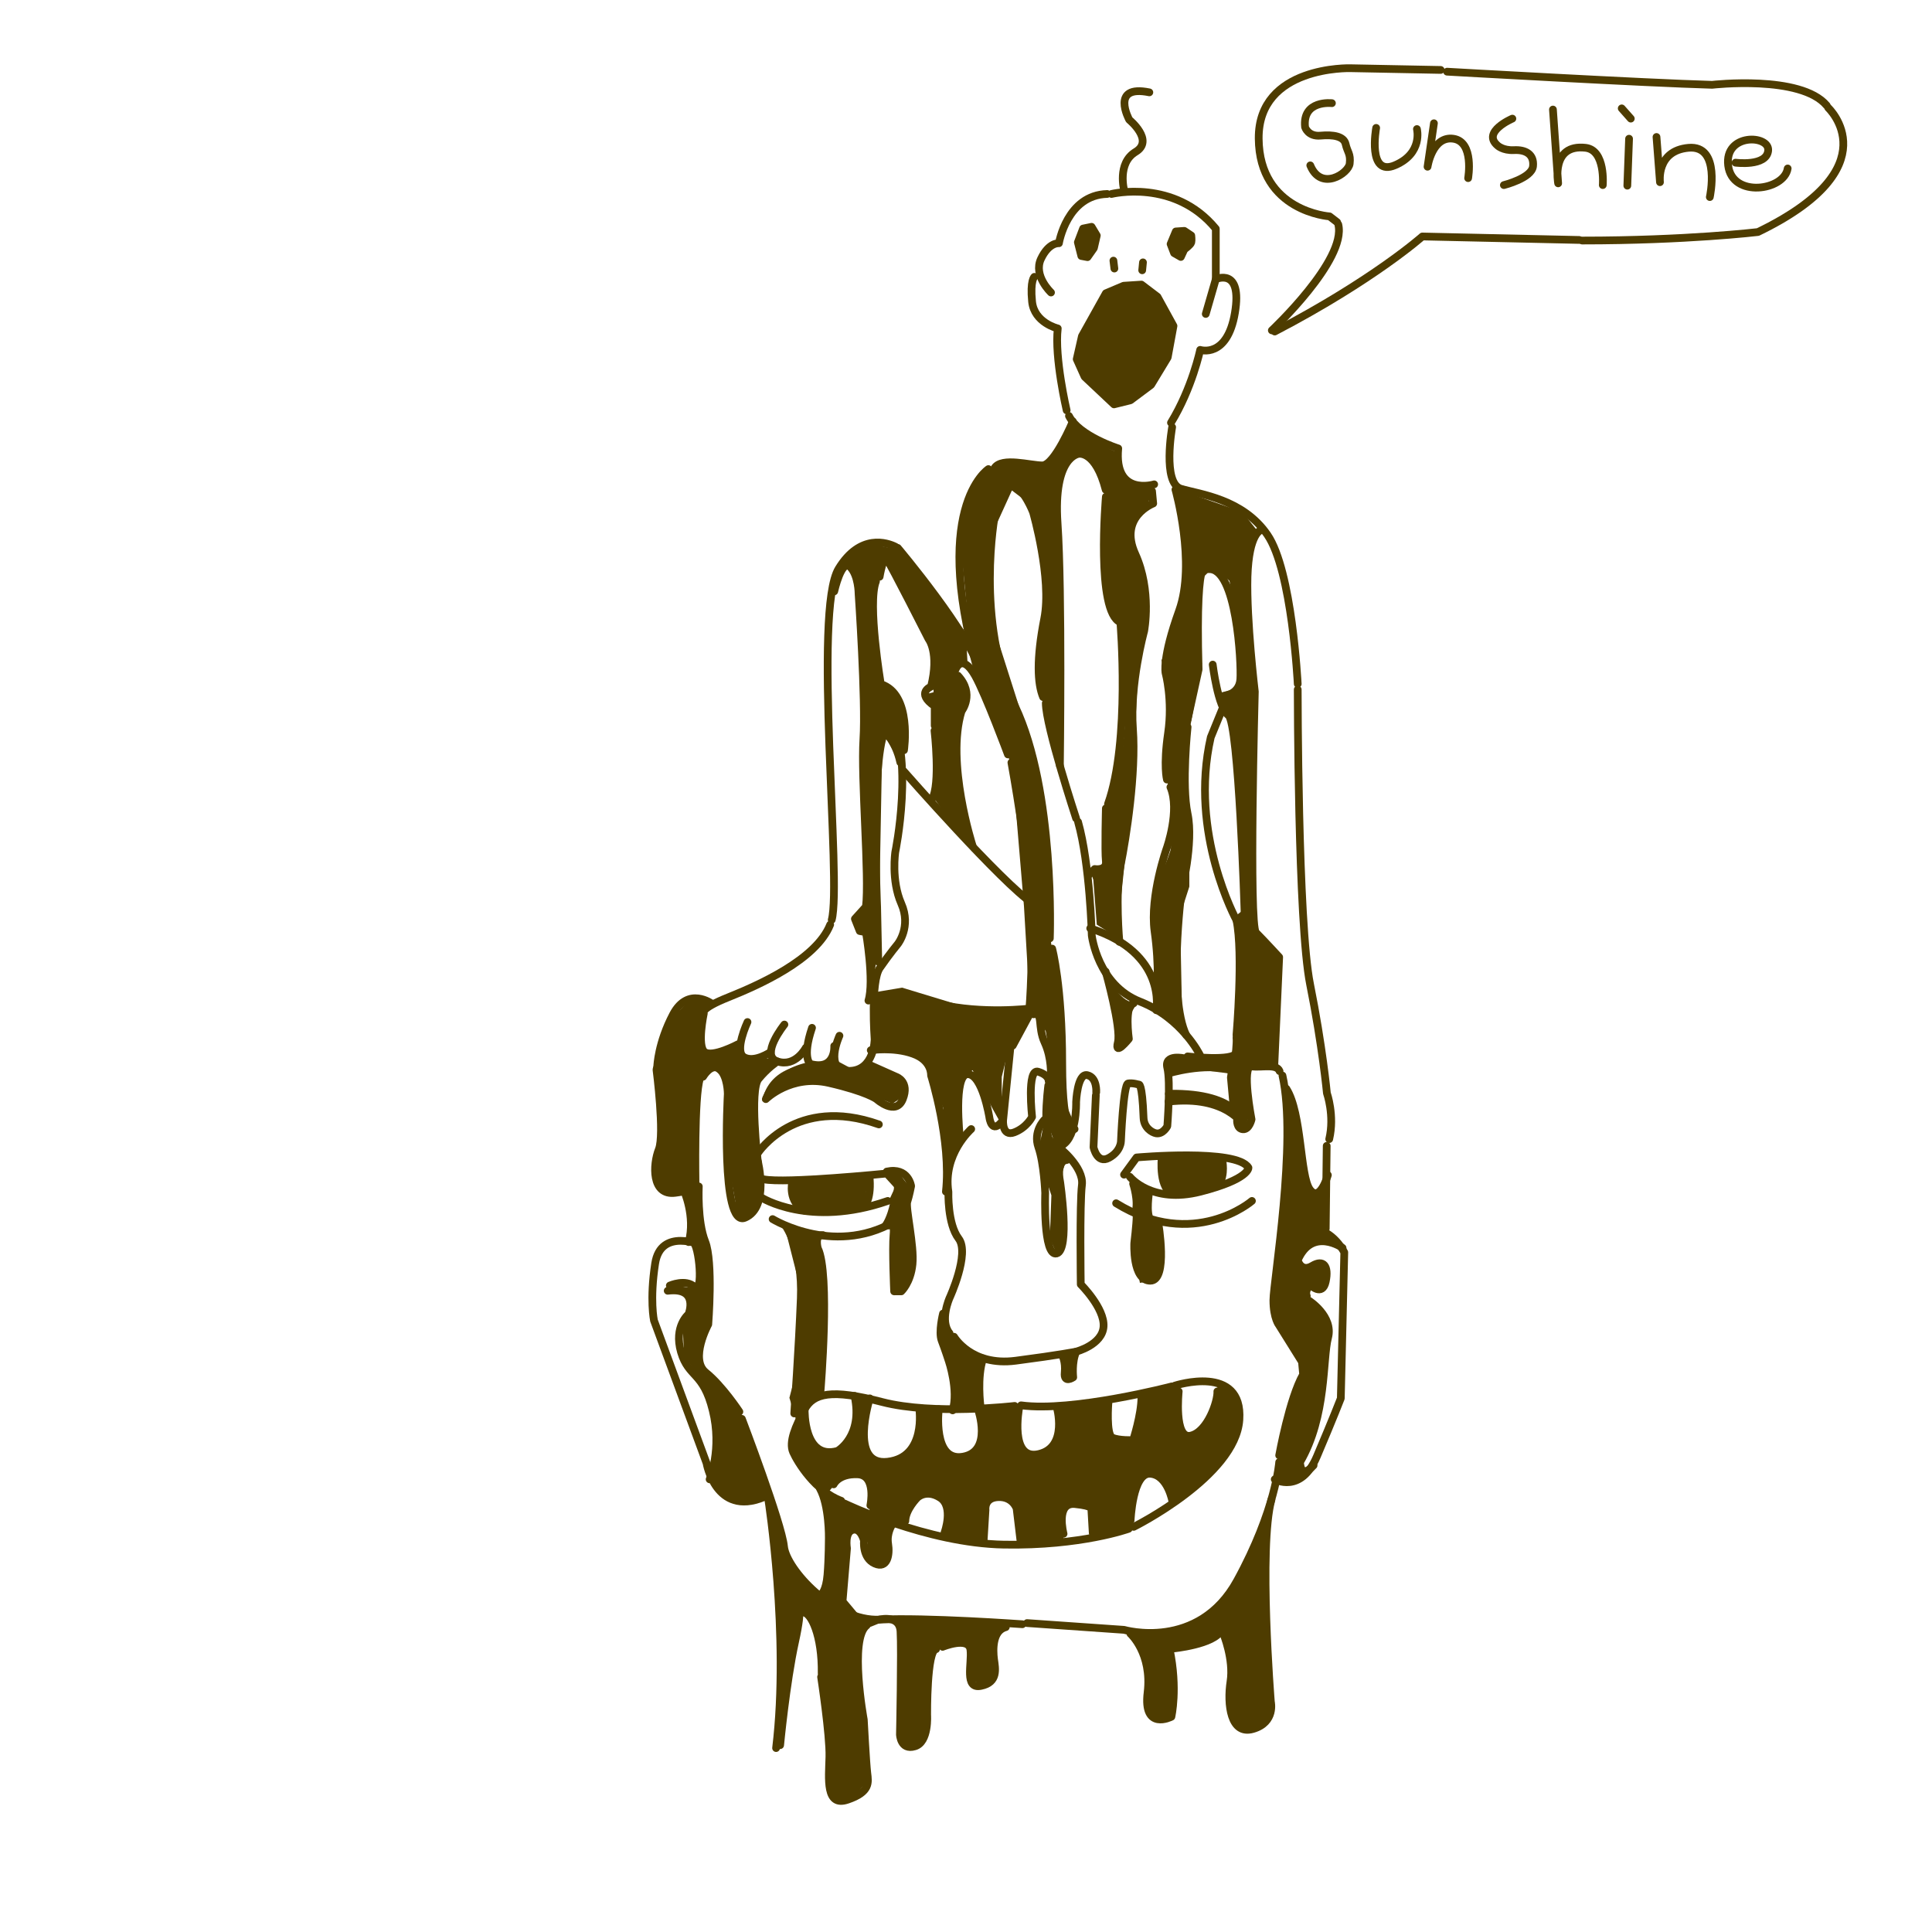 <?xml version="1.0" encoding="utf-8"?>
<!-- Generator: Adobe Illustrator 25.2.1, SVG Export Plug-In . SVG Version: 6.00 Build 0)  -->
<svg version="1.1" id="Layer_1" xmlns="http://www.w3.org/2000/svg" xmlns:xlink="http://www.w3.org/1999/xlink" x="0px" y="0px"
	 viewBox="0 0 1000 1000" style="enable-background:new 0 0 1000 1000;" xml:space="preserve">
<style type="text/css">
	.st0{fill:#4E3C00;}
	.st1{fill:none;stroke:#4E3C00;stroke-width:4;stroke-linecap:round;stroke-linejoin:round;stroke-miterlimit:10;}
</style>
<g>
	<g id="Layer_3">
		<g>
			<path class="st0" d="M416.3,731l-0.4,0.8l-4.3,8.4l-1.5,8l6.2,13.9l11.6,11.3l4.4-5.3l5.3-4.1l5.6-0.6l5.6,1.8l1.5,4.1l-0.3,14.5
				l17.5,5.3l1.8-3.9l5-9.8l8.6-2.4l5,4.1l1.8,3.6l0.3,11.6l-0.9,3l19.9,4.1c0,0,0.6-5.9,0.9-7.7s0.6-13.3,0.6-13.3l2.4-2.7l5-0.6
				l5.3,2.7l2.7,2.4l3.3,19l21.3-1.2l-0.6-13.3l2.7-6.2l11.9,1.2l2.1,15.7l19.6-5.6v-8.3l2.5-12.2l6.5-6.2l5.6,0.9l4.4,8l1.2,5.3
				c0,0,35-17.2,35-46.8c0,0,3-8.9-10.7-14.5l-1.5,5.6l-3.6,12.1l-6.2,8l-5.3-0.3l-5-8l-0.3-16.3l-17.2,4.4l-1.5,9.8l-3.9,14.8
				l-11.9-2.7l-1.5-18.4l-21.9,3.3h-4.1l0.9,12.7l-2.7,7.1l-8.3,4.7l-8-3.3l-2.1-8.3l0.3-14.5l-20.7,3l1.5,6.5l-0.9,11.3l-4.7,5
				l-8.6,1.5l-5-7.4l-3.6-7.7l0.9-9.8l-9.5,0.3l-2.4,14.5l-4.1,8.6l-11.6,3.9l-7.7-3.3l-3.9-9.2l3-19.9l-6.2-1.5v13.6l-6.8,12.4
				l-6.2,3.6l-8.9-3l-4.7-7.7L416.3,731z"/>
			<path class="st0" d="M507.8,729l-0.6-18.4l1.5-6.2l-4.4-4.4L493,689.9l-4.7-7.7c0,0,0.6-3.9-0.6-3.3c-1.2,0.6-0.6,10.1-0.6,10.1
				l3,8.9l3.9,17.5l-1.2,14.8h15.7"/>
			<polygon class="st0" points="550.5,701.4 551.7,706.2 551.7,713.9 555.2,713.3 556.1,704.1 557,699.9 			"/>
			<path class="st0" d="M679.1,758.3l-3.9,3.9l-3-5l5.6-12.4l6.8-20.4l-0.9-14.2l3.3-21.3l-2.4-9.5l-7.7-7.7l0.3-5.6l4.7,1.8
				l3.3-3.6l1.5-7.4l-2.1-2.7l-6.2,1.2l-2.7,0.3l-5-3c0,0,1.8-16.3,23.1-7.7l-3.9-5l-3.6-3.9l0.3-24l-3.9,5.6l-2.7-0.6l-4.4-5
				l-2.7-28.7l-7.1-19c0,0,2.4,46.5-3.3,74.7c-5.6,28.1-3,41.8-3,41.8l12.7,23.4l2.1,3.6l0.3,3.6c0,0-12.7,32.3-12.4,47.1l-2.1,7.7
				C660.4,766,671.7,772.5,679.1,758.3z"/>
			<path class="st0" d="M398.6,775.6c0,0,10.9,102.9,2.5,128.7l2.5-1.8l10.5-68.3l1.5,0.4l5.1,3.3l4.4,29.8l5.1,38.5l-1.8,14.2
				l2.5,10.2l4,1.8l6.9-2.2l6.9-8l-0.7-23.6l-3.6-30.2v-21.1l8-9.1l-9.8-2.2l-5.1-7.3l1.1-28.4v-6.9l5.1-2.2l5.5,7.3l-1.5,4.4
				l6.5,6.2l2.9-0.4l1.8-6.9l1.8-6.9l1.1-6.2c0,0-28.7-10-36.9-17.2c-0.4-0.3-0.7-0.6-0.9-0.9c-6.5-7.3,12.4,9.1,1.1,56.3
				c0,0-16-12-18.9-24l-2.9-11.3L398.6,775.6z"/>
			<path class="st0" d="M461.5,837.8l4.7,3.6v58.2c0,0,2.9,7.6,6.9,4.4c4-3.3,6.5-8,6.5-8l0.4-13.1c0,0-1.5-28.4,6.2-30.2
				c7.6-1.8,12.4-2.2,12.4-2.2l3.3,3.3v14.5l5.5,4l6.9-2.5l0.7-7.3c0,0-3.3-17.4,5.5-21.8C520.4,840.7,467.7,837.4,461.5,837.8z"/>
			<path class="st0" d="M584,845.8l3.6,2.2l4.4,9.1l1.8,14.9l0.7,14.5l6.9,3.3h5.5l1.8-13.1l-2.5-22.9l8.7-1.1l17.1-8l2.2,2.9
				l2.5,16.7l-1.1,12.4l2.2,13.8l5.5,3.3l5.5,1.5l6.2-4.4l2.9-2.2l1.5-8.4L655,837c0,0,0.4-47.6,2.5-58.2c0,0-20.4,82.2-73.8,65.1
				L584,845.8z"/>
			<path class="st0" d="M412.2,735.4l-3.6-11.9l4.8-18.4v-41.6l-7.1-27.9l17.2,2.4c0,0,0,11.9,1.8,12.5s3,24.4,3,24.4l-2.4,45.2
				C425.9,719.9,412.8,728.9,412.2,735.4z"/>
			<path class="st0" d="M461.6,631.3l1.8,10.1l-0.6,29.1l4.2-4.2c0,0,5.9-8.3,5.9-10.1s-3.6-29.1-3.6-29.1l1.2-13.1l-5.9-7.7
				l-4.2-0.6l2.4,7.7L461.6,631.3z"/>
			<polygon class="st0" points="447.9,622.4 449.1,607.6 408.1,612.3 414,624.8 423.5,629 447.9,624.8 			"/>
			<path class="st0" d="M389.6,627.8l3-7.7l1.8-18.4l-4.8-22.6l1.2-19l10.1-12.5l-11.9,0.6l-6.5-5.4l-13.7,2.4l-5.9-3l3-20.2l3-3
				l-11.9-1.8l-10.7,11.9l-5.9,19v16.1l2.4,26.8l-4.8,12.5l5.9,14.3l17.2-4.2l-0.6-42.2l2.4-13.1l6.5-4.8l3.6,3
				c0,0,4.8,7.7,4.8,10.1s-1.2,33.3-1.2,33.3l4.2,23.2C380.7,623,380.1,632.5,389.6,627.8z"/>
			<path class="st0" d="M354.6,617.1l3.6,23.8l5.4,11.9l-1.8,14.3l-13.7-1.8l9.5,5.9v8.3l-4.2,7.1l0.6,14.3l12.5,20.2l5.9,27.9
				l-5.4,12.5c0,0,4.8,23.2,29.7,13.1l-11.3-39.2c0,0-8.3-18.4-19-25c0,0-10.1-6.5,0.6-25.6c0,0,3-22-3.6-47l-3.6-30.3L354.6,617.1z
				"/>
			<path class="st0" d="M394.4,570.1c0,0,10.1-19,43.4-7.7s23.2,9.5,23.2,9.5l7.1-4.8l-0.6-7.1l-19-9.5l-5.9,3.6l-10.1-5.4l-5.9,1.2
				l-8.9,1.2C417.6,551.1,398,551.7,394.4,570.1z"/>
			<polygon class="st0" points="587.1,612.3 590,629 587.1,646.8 590,664 597.8,662.9 601.9,652.1 599.5,631.9 595.4,630.7 
				594.8,615.9 			"/>
			<path class="st0" d="M607.9,618.3l-7.2-9l0.6-10.1h28.5l3.6,3l-2.4,12.5C631.1,614.7,613.2,618.3,607.9,618.3z"/>
			<path class="st0" d="M640.6,582.6l-3-26.8l-19-2.4l-14.3,3.6l0.6-10.1h25l7.7-0.6l4.2-62.4V475l1.2-3c0,0,3-81.5-8.9-104.1
				l-1.8-9.5l8.9-2.4v-11.9l-1.2-27.9l5.9-1.2l3.6,39.8v127.3l13.1,13.1l-2.4,55.9l-13.7,1.8l1.2,21.4l-3.6,10.7L640.6,582.6z"/>
			<polygon class="st0" points="645.9,319.7 646.5,291.2 650.7,274.6 643,265 609.1,253.1 610.8,269.8 616.8,292.4 618.6,297.2 
				625.7,290.6 636.4,300.7 638.2,310.8 639.4,320.3 			"/>
			<path class="st0" d="M623.3,298.3l-4.8,26.2l3.6,19l-6.5,35.1l-2.4,37.5l2.4,14.3v28.5l-4.8,14.9l1.2,59.5L599.5,522l-1.2-19
				l-1.8-38.7c0,0,9.5-23.2,9.5-25s1.8-22,1.8-22l-3-9.5l-2.4-14.3l3.6-30.3l-4.8-21.4l9.5-21.4l5.4-45.2l11.3,2.4l2.4,14.3
				L623.3,298.3z"/>
			<path class="st0" d="M588.8,518.9l-4.8,7.7l1.8,11.9l-4.8,4.2l-3.6-14.9l-3-21.4C574.6,506.5,579.9,520.1,588.8,518.9z"/>
			<path class="st0" d="M578.1,485.1l3.6-34.5l3-30.3l3-45.8l1.8-36.9l5.4-21.4l-7.7-33.3l-1.8-9.5l8.9-11.3l1.8-11.9
				c0,0-16.1,6.5-17.8-16.1c0,0-19-7.7-22.6-14.9l2.4,15.5l11.3,7.7l3,12.5c0,0-5.9,53.5,6.5,69c0,0,11.3,59.5-6.5,94l0.6,30.9
				l-8.9,1.2l1.8,5.4l1.8,23.2L578.1,485.1z"/>
			<polygon class="st0" points="556.7,583.2 548.4,563.5 549.6,535 543.7,485.1 538.9,404.8 527.6,366.1 515.1,326.9 512.7,278.1 
				524.6,252 523.4,242.4 514.5,241.3 510.4,245.4 500.2,259.7 497.3,282.3 501.4,324.5 508,353 524,397.6 530,469 533,520.1 
				541.3,533.8 544.8,555.8 542.5,563.5 543.1,583.8 547.2,595.1 			"/>
			<path class="st0" d="M503.4,441l-8.9-36.4l1.8-30.2l3.6-14.2l-5.3-14.2l6.2-2.7l-0.9-16l-34.7-42.7l-16.9-3.6L435,291.7l8.9,6.2
				l3.6,112.9v57.8l-4.4,6.2l4.4,8l3.6,16v15.1l3.6-24l1.8-96.9l1.8-11.6l8,14.2l1.8-16.9l-2.7-15.1l-8.9-11.6
				c0,0-8.9-54.2,0.9-61.3l7.1,7.1l18.7,39.1v21.4l-3.6,0.9l3.6,8.9l1.8,37.3l-2.7,6.2L503.4,441z"/>
			<polygon class="st0" points="450.9,513.9 453.6,542.3 476.7,545.9 488.2,573.4 490,603.6 497.1,590.3 495.4,561.9 503.4,553.9 
				514,574.3 518.5,582.3 518.5,557.4 521.1,546.7 533.6,523.6 496.2,520.1 466.9,511.2 			"/>
			<polygon class="st0" points="539.8,584.1 537.1,597.4 544.2,618.7 543.4,641 546.9,649 551.4,638.3 547.8,613.4 553.1,596.5 			
				"/>
			<polygon class="st0" points="576.3,208.9 561.7,194.6 556.8,183.1 560.5,172.8 573.2,151.2 586.6,147.3 593.6,147.9 601.2,156.4 
				607.8,169.1 603.9,184.9 595.4,200.7 582.9,208.3 			"/>
			<polygon class="st0" points="608.4,119 605.7,126.9 610,132.4 613.6,128.4 617.9,123.3 613.3,118.4 			"/>
			<polygon class="st0" points="562.6,133.9 566.6,127.5 566.6,120.9 563.5,117.2 560.8,118.7 558.4,125.1 559.6,133.3 			"/>
		</g>
	</g>
	<g id="Layer_2_1_">
		<path class="st1" d="M434.5,536.1c0,0-8.4,18.2,4.9,18.2s13.3-16.4,13.3-16.4s-2.2-29.8,2.7-36.9c4.9-7.1,9.3-12.4,9.3-12.4
			s7.1-8.9,1.8-20.9c-5.3-12-3.1-26.7-3.1-26.7s10.2-48.9-3.6-73.8"/>
		<path class="st1" d="M467.8,399.2c0,0,51.1,58.2,66.7,68.4"/>
		<path class="st1" d="M431.8,541.4c0,0,0.9,12.9-12.4,9.3c0,0-4.4-3.1,0.9-18.7"/>
		<path class="st1" d="M417.1,542.3c0,0-5.3,10.2-14.7,7.1c-9.3-3.1,3.6-19.1,3.6-19.1"/>
		<path class="st1" d="M398.9,544.5c0,0-8.4,5.8-13.8,2.7c-5.3-3.1,1.8-18.2,1.8-18.2"/>
		<path class="st1" d="M464.7,283.6c0,0,38.2,45.3,42.7,64.4"/>
		<path class="st1" d="M430.5,476.1c5.3-19.6-9.8-160,3.6-181.8c11.2-18.3,25.2-13.4,29.4-11.3"/>
		<path class="st1" d="M382,540.5c0,0-13.3,7.1-17.3,4s-0.4-20-0.4-20s-2.7-2.2,12.9-8.4c14.9-6,45.2-19.2,52.5-37.5"/>
		<path class="st1" d="M523.5,394.7c0,0,9.2,49.9,10.2,79.7s-1.2,51.4-1.2,51.4l-8.3,15.4"/>
		<path class="st1" d="M522.9,543l-3.7,36.9c0,0-0.6,8.6,5.8,6.2c6.5-2.5,9.2-8,9.2-8s-2.8-25.2,3.1-23.4c5.8,1.8,5.5,4.9,5.5,4.9"
			/>
		<path class="st1" d="M542.6,561.8c0,0-4.6,33.9,5.2,31.7c9.8-2.2,9.2-23.1,9.2-23.1s0.6-15.1,5.8-13.9c5.2,1.2,4.6,8.9,4.6,8.9"/>
		<path class="st1" d="M567.2,567l-1.2,26.8c0,0,1.8,8.9,8,5.5s6.2-8.6,6.2-8.6s1.2-29.5,3.7-29.9s5.5,0.6,5.5,0.6s1.8-1.8,2.5,17.2
			c0.2,5.1,4.3,7.6,6.5,8c3.6,0.6,5.8-3.7,5.8-3.7s1.8-22.8,0-30.2s8.9-4.9,8.9-4.9"/>
		<path class="st1" d="M621.1,546.1c0,0-9.2-19.1-31.1-27.7c-21.9-8.6-24.9-34.2-24.9-34.2s-0.9-36.9-7.1-58.8"/>
		<path class="st1" d="M557,423.6c0,0-15.7-47.7-15.7-59.7"/>
		<path class="st1" d="M533.2,522c0,0-24.5,3.1-47.4-2.3c-22.9-5.4-33.4-3.5-33.4-3.5"/>
		<path class="st1" d="M368.6,519.6c0,0-12.4-9.3-20.2,5.4c-7.8,14.8-8.2,26.8-8.2,26.8l-0.4,1.9c0,0,4.3,33.4,1.2,41.2
			s-3.9,24.1,8.5,22.5s10.5-4.7,10.5-4.7s-0.8-45.4,2.3-54.4"/>
		<path class="st1" d="M363.9,557.3c0,0,4.3-7.4,8.5-3.9c4.3,3.5,4.3,12.8,4.3,12.8s-3.9,69.5,8.9,64.1s6.6-29.5,6.6-29.5
			s-4.3-36.5,0.4-42.3c4.7-5.8,9.8-9.1,9.8-9.1"/>
		<path class="st1" d="M450.7,543.6c0,0,11.8-1.8,21.8,1.8c10,3.5,9.4,11.2,9.4,11.2s10.6,33.7,7.7,60.2"/>
		<path class="st1" d="M502.7,584.4c0,0-14.8,13-11.8,32.5c0,0-0.6,16.5,5.3,24.2s-4.7,30.7-4.7,30.7s-5.3,11.8,0,18.3"/>
		<path class="st1" d="M493.8,691.9c0,0,8.9,15.4,31.9,12.4c23-3,31.3-4.7,31.3-4.7s13.6-3.5,14.2-13c0.6-9.5-11.8-21.8-11.8-21.8
			s-0.6-41.9,0.6-51.4c1.2-9.4-12.2-19.8-12.2-19.8"/>
		<path class="st1" d="M496.8,588.5c0,0-3.5-32.5,4.1-32.5s11.2,22.4,11.2,22.4s1.1,9.4,7,1.5"/>
		<path class="st1" d="M540.5,579.7c0,0-5.9,5.9-3,14.2s3.5,23.6,3.5,23.6s-1.2,33.1,5.9,31.3c7.1-1.8,1.8-37.2,1.8-37.2
			s-2.4-10.6,3.5-11.2"/>
		<path class="st1" d="M392.3,596.8c0,0,19.5-30.1,62.6-14.8"/>
		<path class="st1" d="M604.8,570.2c30.1-3.5,39,12.4,39,12.4s-1.1-17.1-38.8-16.5"/>
		<path class="st1" d="M581.8,608l6.5-8.9c0,0,52-4.7,57.9,5.3c0,0,0.6,5.9-24.8,12.4c-25.4,6.5-36.6-7.7-36.6-7.7"/>
		<path class="st1" d="M601.3,599.2c0,0-1.8,17.1,6.5,18.9"/>
		<path class="st1" d="M632.6,600.3c0,0,1.8,7.7-1.8,13"/>
		<path class="st1" d="M648,621.6c0,0-30.1,26-70.3,1.2"/>
		<path class="st1" d="M586.5,612.7c0,0,3,8.9,1.2,14.8"/>
		<path class="st1" d="M594.8,616.9c0,0-1.8,11.2,0.6,14.2"/>
		<path class="st1" d="M599.5,632.8c0,0,5.3,30.1-4.1,30.1c-9.4,0-8.3-19.5-8.3-19.5s1.2-10,1.2-13.6"/>
		<path class="st1" d="M462.5,621l3-6.5l-6.5-7.1c0,0-52.6,5.3-63.8,3"/>
		<path class="st1" d="M394,619.8c0,0,24.8,15.9,65.5,1.8"/>
		<path class="st1" d="M399.9,631c0,0,33.7,20.7,66.1-0.6"/>
		<path class="st1" d="M363.3,644.6c0,0-21.3-9.4-24.2,9.4c-2.9,18.8-0.6,29.5-0.6,29.5l27.2,73.8c0,0,4.7,27.8,29.5,17.7"/>
		<path class="st1" d="M684,637c7.7,3,11.8,11.2,11.8,11.2l-1.8,75.6c0,0-4.1,10.6-12.4,30.1c-8.3,19.5-21.8,11.8-21.8,11.8"/>
		<path class="st1" d="M384,734.4c0,0,20.7,54.3,21.8,66.1c1.2,11.8,26,39,49.6,37.8s73.8,2.4,73.8,2.4"/>
		<path class="st1" d="M531.6,840.1l50.2,3.5c0,0,38.4,11.2,58.5-25.4s21.8-61.4,21.8-61.4"/>
		<path class="st1" d="M662.1,753.3c0,0,5.3-29.5,12.4-41.9l-0.6-6.5L662.1,686c0,0-3-3.5-3-13s12.4-82.1,4.7-116.3"/>
		<path class="st1" d="M410.1,611.5c0,0-2.7,10.9,6.8,15.3"/>
		<path class="st1" d="M447.6,624.1c0,0,3.7-3.7,2.4-15.7"/>
		<path class="st1" d="M406.7,634.6c0,0,8.8,12.3,7.8,37.4c-1,25.2-3.4,59.6-3.4,59.6"/>
		<path class="st1" d="M424.7,720c0,0,5.1-60.9-1.4-73.9c0,0-2-7.1,2.7-6.8"/>
		<path class="st1" d="M460.1,634.3c0,0,3.1-2.4,2.4,4.8s0.3,29.3,0.3,29.3h3.7c0,0,4.8-4.4,5.8-14c1-9.5-3.7-29.3-2.7-32.3
			c1-3.1,2-8.2,2-8.2s-1.4-9.9-12.6-7.5"/>
		<path class="st1" d="M458.4,634.3c0,0,2.7-3.4,4.4-11.9"/>
		<path class="st1" d="M488.1,679.9c0,0-2.4,9.5-0.7,14c1.7,4.4,3.7,10.6,3.7,10.6s5.1,15,2,25.5"/>
		<path class="st1" d="M507.5,727.9c0,0-2-15.3,1.4-24.8"/>
		<path class="st1" d="M549.7,701.3c0,0,2,3.4,1.4,9.2c-0.6,5.8,4.4,2.4,4.4,2.4s-0.9-8,1.6-13.3"/>
		<path class="st1" d="M556.2,584.4c0,0-6.4,5.8-6.4-34.2s-5.2-59.2-5.2-59.2"/>
		<path class="st1" d="M543.4,485.7c0,0,2.9-76-18-120.1c-20.9-44.1-10.4-99.3-10.4-99.3"/>
		<path class="st1" d="M516.7,263.4c0,0,2.9-12.8,8.1-11.6c5.2,1.2,9.9,13.3,9.9,13.3s9.9,34.2,5.8,55.1s-3.5,33.7-0.6,40.6"/>
		<path class="st1" d="M548.6,396.3c0,0,1.2-90.5-1.2-125.4s11-36,11-36s8.7-1.7,13.9,18.6"/>
		<path class="st1" d="M572.4,257.1c0,0-5.2,59.8,7.5,65c0,0,5.2,61.5-6.4,94"/>
		<path class="st1" d="M572.4,418.4c0,0-0.6,22.1,0,27.3c0.6,5.2-5.8,4.1-5.8,4.1l-2.9,2.9"/>
		<path class="st1" d="M598.5,522.9c0,0,5.8-29.6-34.2-42.4"/>
		<path class="st1" d="M579.4,487.5c0,0-2.3-25,0.6-39.5s8.1-47.6,6.4-70.8c-1.7-23.2,5.8-50.5,5.8-50.5s4.1-20.9-4.6-40
			c-8.7-19.2,9.3-26.1,9.3-26.1l-0.6-6.4"/>
		<path class="st1" d="M597.4,250.7c0,0-20.9,6.4-18.6-18.6c0,0-20.3-6.4-25.5-16.8"/>
		<path class="st1" d="M552.1,212.4c0,0-6.4-27.3-4.6-42.4c0,0-12.2-2.9-13.3-13.9s1.2-12.8,1.2-12.8"/>
		<path class="st1" d="M544,151.4c0,0-9.3-8.7-5.2-17.4c4.1-8.7,9.3-8.1,9.3-8.1s4.1-25,25-25.5"/>
		<path class="st1" d="M575.3,100.4c0,0,32.5-8.1,54,18v26.1l-5.2,18"/>
		<path class="st1" d="M629.3,144.5c0,0,13.9-6.4,9.9,17.4s-18,19.2-18,19.2s-4.1,19.7-15.1,37.7"/>
		<path class="st1" d="M606.7,221.1c0,0-5.2,29,4.6,31.9c9.9,2.9,31.9,5.2,44.7,23.8s15.7,77.2,15.7,77.2"/>
		<path class="st1" d="M671.7,356.9c0,0,0,120.7,6.4,152.6s8.7,56.3,8.7,56.3s4.1,11.6,1.2,23.8"/>
		<line class="st1" x1="686.7" y1="593.1" x2="686.2" y2="636"/>
		<path class="st1" d="M687.3,608.2c0,0-4.1,14.5-9.3,7.5s-4.1-39.5-12.2-52.2"/>
		<path class="st1" d="M694.9,645.9c0,0-15.7-11-23.2,6.4c0,0,1.7,6.4,7.5,2.9s8.7,0,7,8.1s-8.1,1.7-8.1,1.7s-2.9,2.9-1.7,5.8"/>
		<path class="st1" d="M677.5,673.2c0,0,12.8,8.1,9.9,19.2c-2.9,11-0.6,40.6-14.5,64.4c0,0,0,9.3,7,1.7"/>
		<path class="st1" d="M449.2,550.8l14.8,6.6c0,0,6.9,2.4,3.3,11.5c-3.6,9-13.6,0-13.6,0s-5.1-3.9-24.7-8.4s-32.6,8.4-32.6,8.4
			s5.4-15.1,25-17.5"/>
		<path class="st1" d="M604.8,555.6c0,0,18.1-5.7,32.9-1.8l-0.6,3.9l1.5,16.3"/>
		<path class="st1" d="M640.3,579.7c0,0-0.3,4.5,3,4.8s4.5-5.1,4.5-5.1s-5.4-28,0-27.4s13-1.5,14.5,2.4"/>
		<path class="st1" d="M614.7,546.8c0,0,23.8,2.7,25-1.8s0.3-7.8,0.3-7.8"/>
		<path class="st1" d="M640,535.7c0,0,3.6-42.2,0-59.4l5.7-4.5"/>
		<path class="st1" d="M640,476.3c0,0-24.7-44.9-13.3-94.7l6.9-16.9"/>
		<path class="st1" d="M627.7,344c0,0,2.7,22.3,8.1,26.2s8.4,102.2,8.4,102.2"/>
		<path class="st1" d="M525.2,727.7c0,0-41.9,4.9-68.5-2c-26.5-6.9-35.7-4.6-40.3,3.9c-4.6,8.5-8.2,16.7-5.9,22
			c2.3,5.2,11.5,20.3,24.9,25.2"/>
		<path class="st1" d="M437.1,778.2c0,0,42.6,20.6,82.6,21.3s64.5-8.2,64.5-8.2"/>
		<path class="st1" d="M586.8,790.3c0,0,52.7-26.2,54.7-55.4s-33.4-17.7-33.4-17.7"/>
		<path class="st1" d="M606.5,717.6c0,0-51.4,13.4-78,9.8"/>
		<path class="st1" d="M416.5,729.7c0,0-0.7,26.2,17,21.3c0,0,13.4-7.5,8.8-28.5"/>
		<path class="st1" d="M450.2,723.8c0,0-11.1,35.1,9.2,32.8s16.4-27.5,16.4-27.5"/>
		<path class="st1" d="M485.9,729.4c0,0-3.3,27.2,12.4,24.6c15.7-2.6,7.9-24.6,7.9-24.6"/>
		<path class="st1" d="M527.5,728.7c0,0-5.2,27.5,10.2,23.9s9.2-24.6,9.2-24.6"/>
		<path class="st1" d="M573.7,726.1c0,0-1.3,16.4,2,18s10.8,1.3,10.8,1.3s4.3-13.1,4.3-22.3"/>
		<path class="st1" d="M610.1,720.2c0,0-2.6,24.9,6.2,22.9s14.1-18,13.8-22.9"/>
		<path class="st1" d="M585.2,787c0,0,1-24.9,10.2-24.2s11.5,14.7,11.5,14.7"/>
		<path class="st1" d="M550.5,793.9c0,0-4.3-16.4,5.9-15.4c10.2,1,8.5,2.9,8.5,2.9l0.7,12.1"/>
		<path class="st1" d="M528.2,797.5l-2-16.7c0,0-2-6.2-9.5-5.9s-6.6,6.6-6.6,6.6l-1,16.4"/>
		<path class="st1" d="M488.9,793.2c0,0,4.9-13.4-2.3-18c-7.2-4.6-11.8,0-11.8,0s-6.2,6.2-6.2,12.1"/>
		<path class="st1" d="M450.5,779.2c0,0,3.3-15.7-6.6-16.1s-12.4,5.2-12.4,5.2"/>
		<path class="st1" d="M461.7,789.3c0,0-2.9,4.3-2,9.8s-0.3,13.1-6.9,10.2s-5.6-11.8-5.6-11.8s-1.6-6.9-5.9-5.6
			c-4.3,1.3-2.9,9.5-2.9,9.5l-2.3,27.5l6.6,7.9"/>
		<path class="st1" d="M425,825.3c0,0,2.6-1.6,3.3-10.2c0.7-8.5,0.7-19,0.7-19s0.3-16.7-4.6-25.6"/>
		<path class="st1" d="M367.3,765.7c0,0,6.6-15.7,1.6-35.7c-4.9-20-12.4-16.7-16.4-30.1c-3.9-13.4,3.9-19.7,3.9-19.7
			s5.6-14.1-10.8-12.1"/>
		<path class="st1" d="M358.5,642.5c3.6,2,5.6,27.8,1,23.6c-4.6-4.3-12.8-0.7-12.8-0.7"/>
		<path class="st1" d="M382.7,730.7c0,0-8.8-13.4-17.4-20.3c-8.5-6.9,1.3-24.9,1.3-24.9s2.6-32.4-1.6-42.9s-3.3-28.5-3.3-28.5"/>
		<path class="st1" d="M353.9,616"/>
		<path class="st1" d="M353.9,616c0,0,6.2,13.4,2.6,26.9"/>
		<path class="st1" d="M397.7,776.3c0,0,11,70.2,4,128.5"/>
		<path class="st1" d="M403.8,903.3c0,0,3.1-32.5,7.7-53.4s0.3-15.3,4.3-15.3s9.8,12,9.5,31.6"/>
		<path class="st1" d="M425,868c0,0,4.6,30.1,4.3,41.4c-0.3,11.3-2.1,26.1,9.5,22.1c11.7-4,10.7-8.9,10.1-13.8
			c-0.6-4.9-1.8-27.6-1.8-27.6s-7.7-41.7,1.5-48.8"/>
		<path class="st1" d="M450.1,840.1l3.7-1.5c0,0,11.7-3.7,12.3,5.8c0.6,9.5-0.3,53.4-0.3,53.4s0.3,8.3,7.7,6.1
			c7.4-2.1,6.4-16.3,6.4-16.3s-0.3-33.4,4.6-34"/>
		<path class="st1" d="M487.9,852.4c0,0,13.5-5.5,14.4,1.5c0.9,7.1-3.4,20.6,5.5,18.7c8.9-1.8,7.4-8.9,6.7-13.8
			c-0.6-4.9-0.9-14.7,6.1-16.6"/>
		<path class="st1" d="M585.1,845.6c0,0,11.3,10.1,8.9,30.4c-2.5,20.2,12.3,12.6,12.3,12.6s3.4-14.4-0.9-35"/>
		<path class="st1" d="M606.9,853.3c0,0,21.8-2.1,25.2-9.5"/>
		<path class="st1" d="M633.2,845.6c0,0,5.5,13.2,3.7,24.8c-1.8,11.7,0,27.9,11.7,24.5s9.2-14.1,9.2-14.1s-6.4-80.1,0.3-104.6"/>
		<path class="st1" d="M555.3,218.1c0,0-9.5,22.8-15.8,22.8s-20.9-4.4-24.7,1.3"/>
		<path class="st1" d="M511.6,242.8c0,0-31.6,20.3-3.2,112"/>
		<path class="st1" d="M652.7,274.4c0,0-6.3,1.3-7,24.1c-0.6,22.8,3.8,59.5,3.8,59.5s-3.2,120.9,0.6,124.7c3.8,3.8,12,12.7,12,12.7
			l-2.5,55.7"/>
		<path class="st1" d="M632.5,360.5c0,0,8.9-0.6,9.5-8.9c0.6-8.2-1.9-58.2-16.5-57c0,0-7-15.8-5.1,51.9l-5.7,25.9"/>
		<path class="st1" d="M614.7,376.3c0,0-3.2,29.7,0,44.9c3.2,15.2-3.2,40.5-3.2,40.5s-7,54.4,2.5,74.1"/>
		<path class="st1" d="M598.9,514.3c0,0,1.3-13.9-1.3-32.3c-2.5-18.4,6.3-43,6.3-43s7-19.6,1.9-31.6"/>
		<path class="st1" d="M604,403.5c0,0-1.9-7,0.6-24.1s-1.3-31-1.3-31s-1.9-7.6,7-32.3c8.9-24.7-1.9-62.7-1.9-62.7"/>
		<path class="st1" d="M455.3,298.5c0,0,1.9-11.4,3.8-8.9s21.5,41.1,21.5,41.1s5.7,7,1.3,24.7c0,0-8.2,3.2,1.9,10.1v10.1"/>
		<path class="st1" d="M483.7,378.2c0,0,3.2,27.8-1.3,35.4"/>
		<path class="st1" d="M503.4,437.7c0,0-13.9-43-5.7-69.6c0,0,7-8.9-1.9-18.4"/>
		<path class="st1" d="M454.6,497.8l-0.6-28.5c0,0-3.2-73.4,3.8-90.5c0,0,5.7,4.4,8.2,15.8"/>
		<path class="st1" d="M467.9,388.3c0,0,4.4-29.1-12-34.2c0,0-7-41.8-2.5-53.2"/>
		<path class="st1" d="M431.8,306.1c0,0,3.8-17.1,8.2-12.7s4.4,13.9,4.4,13.9s3.8,55.1,2.5,75.3c-1.3,20.3,3.2,71.5,1.3,86.7
			l-5.7,6.3l2.5,6.3l3.2,0.6c0,0,4.4,25.3,1.3,35.4"/>
		<path class="st1" d="M572.3,502.9c0,0,8.2,29.1,6.3,36.7s5.7-1.9,5.7-1.9s-2.5-17.7,2.5-18.4"/>
		<path class="st1" d="M543.9,556.7c0,0,0.6-8.9-3.2-17.1c-3.8-8.2-0.6-15.8-5.7-14.6"/>
		<line class="st1" x1="576.3" y1="134.9" x2="576.8" y2="139"/>
		<line class="st1" x1="591.6" y1="135.8" x2="591.2" y2="139.9"/>
		<polygon class="st1" points="581.6,147.9 572.4,151.8 560,174 557.3,185.9 561.4,195 576.6,209.3 585.1,207.2 595.8,199.2 
			604.4,185 607.4,168.7 599.1,153.6 590.8,147.3 		"/>
		<polygon class="st1" points="559.7,132.5 557.9,125.4 560.6,118.3 565,117.4 567.7,121.9 566.2,128.4 562.9,133.1 		"/>
		<path class="st1" d="M607.7,131l-1.8-4.7l2.7-6.5l4.4-0.3l3.6,2.4c0,0,0.3,2.4,0,3.6s-3.6,3.6-3.6,3.6l-1.8,3.9L607.7,131z"/>
		<path class="st1" d="M581.9,98.7c0,0-3.9-14.2,5.9-20.1S584.5,62,584.5,62s-10.1-18.4,10.4-14.2"/>
		<path class="st1" d="M658.3,171c0,0,38.8-36.4,34.4-54.8"/>
		<path class="st1" d="M692.1,115l-3.9-3c0,0-36.4-2.4-36.7-40.3c-0.3-37.8,47.4-36.4,47.4-36.4l46.8,0.9"/>
		<path class="st1" d="M749,37.1c0,0,103.7,5.9,137.2,6.8c0,0,45.9-5.3,59.3,10.7"/>
		<path class="st1" d="M946.3,55.8c0,0,32.9,30.8-36.4,64.3c0,0-37,4.4-91,4.4"/>
		<path class="st1" d="M817.4,124.2l-81.2-1.8c0,0-25.2,22.5-76.4,49.2"/>
		<path class="st1" d="M689.4,53.4c0,0-15.4-1.8-13.9,12.4c0,0,1.5,5,8,4.4s12.1,0.3,13,4.4s2.7,5,2.1,10.1
			c-0.6,5-14.8,14.5-20.4,0.9"/>
		<path class="st1" d="M712.3,66.2c0,0-4.7,25.5,9.8,19.3s11.3-18.7,11.3-18.7"/>
		<path class="st1" d="M742.2,63.8l-3.3,22.5c0,0,2.4-16,13.3-14.5c11,1.5,7.7,20.4,7.7,20.4"/>
		<path class="st1" d="M782.8,61.4c0,0-16,6.8-7.7,13.9c0,0,2.7,2.7,8.6,2.4c5.9-0.3,10.4,2.1,9.8,8.3s-15.1,9.8-15.1,9.8"/>
		<path class="st1" d="M803.8,56.7l2.7,38.2c0,0-4-20.5,14.2-18.4c10.4,1.2,8.9,19.3,8.9,19.3"/>
		<line class="st1" x1="839.4" y1="56.1" x2="844.1" y2="61.4"/>
		<line class="st1" x1="843.2" y1="71.8" x2="842.3" y2="96.1"/>
		<path class="st1" d="M857.4,70.9l1.8,23.4c0,0-2.1-16.3,14.8-17.8c16.9-1.5,11,25.5,11,25.5"/>
		<path class="st1" d="M898.3,84.2c0,0,16,2.1,16.9-6.2s-22.8-9.2-20.7,7.7s29,13,30.8,1.5"/>
		<path class="st1" d="M521.7,390.5c0,0-11.5-31-17-40.8c-6.9-12.1-10.1-3.2-10.1-3.2"/>
	</g>
	<path class="st0" d="M514.5,241.3l6.9-2.2l21.9,1.8l12.3-21.7l4.9,16.3c0,0-16-1.8-11.3,47.4l0.6,108.4l-9.5-25.5l-3-12.4l2.4-32.6
		l2.4-24.9l-8.3-34.4L516.1,248L514.5,241.3z"/>
</g>
</svg>
